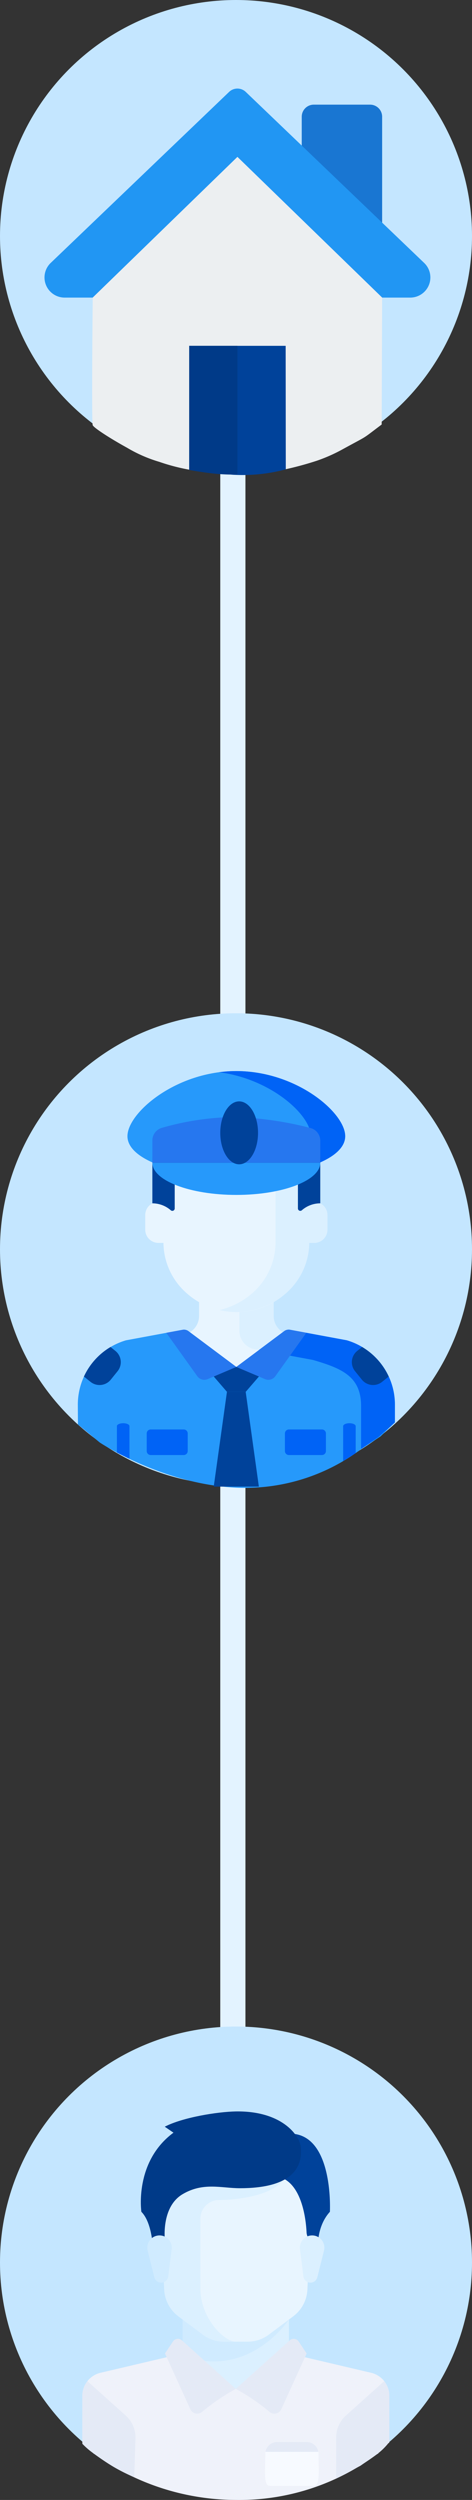 <svg xmlns="http://www.w3.org/2000/svg" width="75" height="397.223" viewBox="0 0 75 397.223">
    <rect x="0" y="0" width="75" height="397.223" fill="#333333" stroke="none"/>
    <defs>
        <style>
            .cls-1{fill:#e3f3ff}.cls-2{fill:#c7e7ff}.cls-3{fill:#c4e6ff}.cls-4{fill:#1976d2}.cls-5{fill:#2196f3}.cls-6{fill:#eceff1}.cls-7{fill:#00429a}.cls-8{fill:#003a88}.cls-9{fill:#dbf0ff}.cls-10{fill:#eff2fa}.cls-11{fill:#d0ebff}.cls-12{fill:#e8f5ff}.cls-13{fill:#e4eaf6}.cls-14{fill:#f7faff}.cls-15{fill:#ededed}.cls-16{fill:#2699fb}.cls-17{fill:#0063f6}.cls-18{fill:#2677ef}
        </style>
    </defs>
    <g id="steps-illustration-chekin" transform="translate(-812 -581)">
        <g id="Group_10813" data-name="Group 10813" transform="translate(-1 -3)">
            <path id="Rectangle_1974" d="M0 0h4v337H0z" class="cls-1" data-name="Rectangle 1974" transform="translate(848 626)"/>
            <circle id="Ellipse_829" cx="11" cy="11" r="11" class="cls-2" data-name="Ellipse 829" transform="translate(839 611)"/>
            <circle id="Ellipse_830" cx="11" cy="11" r="11" class="cls-2" data-name="Ellipse 830" transform="translate(839 770)"/>
            <circle id="Ellipse_831" cx="11" cy="11" r="11" class="cls-2" data-name="Ellipse 831" transform="translate(839 940)"/>
        </g>
        <g id="guest-icon" transform="translate(434.76 354.633)">
            <circle id="Ellipse_778" cx="37.5" cy="37.5" r="37.5" class="cls-3" data-name="Ellipse 778" transform="translate(377.24 226.367)"/>
            <g id="home_1_" data-name="home (1)" transform="translate(384.308 240.44)">
                <path id="Path_19733" d="M352.19 21.332h-8.942a1.917 1.917 0 0 0-1.916 1.916v8.636a1.908 1.908 0 0 0 .57 1.362l8.942 8.84a1.915 1.915 0 0 0 3.263-1.362V23.248a1.917 1.917 0 0 0-1.917-1.916zm0 0" class="cls-4" data-name="Path 19733" transform="translate(-300.454 -18.777)"/>
                <path id="Path_19734" d="M61.317 30.021a3.2 3.2 0 0 1-3.194 3.193h-4.47L30.659 10.859 7.665 33.214H3.194a3.2 3.2 0 0 1-2.249-5.467L29.33.537a1.913 1.913 0 0 1 2.657 0l28.36 27.184a3.191 3.191 0 0 1 .97 2.3zm0 0" class="cls-5" data-name="Path 19734" transform="translate(0 -.001)"/>
                <path id="Path_19735" d="M86.911 90.668l-22.994 22.355s-.2 19.843 0 20.279 2.8 2.117 5.446 3.572a22.437 22.437 0 0 0 5.131 2.247 31.794 31.794 0 0 0 4.816 1.257l15.134-.053a51.224 51.224 0 0 0 5.113-1.391 25.952 25.952 0 0 0 3.95-1.745c4.489-2.468 2.913-1.436 6.325-4l.073-20.169zm0 0" class="cls-6" data-name="Path 19735" transform="translate(-56.252 -79.81)"/>
                <path id="Path_19736" d="M192 341.332h15.329l.02 19.626a26.551 26.551 0 0 1-8.108.872 5.391 5.391 0 0 1-5.044-3.817zm0 0" class="cls-7" data-name="Path 19736" transform="translate(-169.006 -300.454)"/>
                <path id="Path_19737" d="M192 341.332h7.665v20.439a26.839 26.839 0 0 1-3.4-.109c-1.916-.179-4.268-.608-4.268-.608zm0 0" class="cls-8" data-name="Path 19737" transform="translate(-169.006 -300.454)"/>
            </g>
        </g>
        <g id="guest-icon-2" data-name="guest-icon" transform="translate(434.289 675.98)">
            <circle id="Ellipse_778-2" cx="37.5" cy="37.5" r="37.5" class="cls-3" data-name="Ellipse 778" transform="translate(377.711 227.02)"/>
            <g id="individual-icon" transform="translate(390.796 240.511)">
                <path id="Path_19207" d="M240.516 145.586v-6.566h-16.883v6.566l8.442 7.5z" class="cls-9" data-name="Path 19207" transform="translate(-207.688 -107.127)"/>
                <path id="Path_19208" d="M200.008 170.3l-11.608-2.727a1.861 1.861 0 0 1-.488-.2l-9.4 5.484-9.034-5.749a1.867 1.867 0 0 1-.854.461L157.02 170.3a3.752 3.752 0 0 0-2.893 3.652v7.348c0 .529 1.6-1.173 2.078-.723.216.218-.709 2.6-.2 2.6a38.533 38.533 0 0 0 22.511 7.327 36.517 36.517 0 0 0 22.51-7.327c.47 0-.469-1.407 0-1.876s1.876.566 1.876 0v-7.346a3.751 3.751 0 0 0-2.894-3.655z" class="cls-10" data-name="Path 19208" transform="translate(-154.127 -128.775)"/>
                <path id="Path_19209" d="M223.633 139.02v6.927c10.634 3.831 16.883-5.758 16.883-5.758v-1.17z" class="cls-11" data-name="Path 19209" transform="translate(-207.688 -107.127)"/>
                <path id="Path_19210" d="M207.28 44.985l.817 17.982a5.628 5.628 0 0 0 2.245 4.247l3.878 2.909a5.627 5.627 0 0 0 3.376 1.125h3.752a5.628 5.628 0 0 0 3.376-1.125l3.878-2.909a5.628 5.628 0 0 0 2.245-4.247l.817-17.982z" class="cls-12" data-name="Path 19210" transform="translate(-195.086 -34.665)"/>
                <path id="Path_19211" d="M216.659 48.737c3.752 0 9.379-.938 10.714-3.752H207.28l.817 17.982a5.628 5.628 0 0 0 2.245 4.247l3.878 2.909a5.627 5.627 0 0 0 3.376 1.125h1.876c-1.876 0-5.628-3.752-5.628-8.442V51.551a3 3 0 0 1 2.815-2.814z" class="cls-9" data-name="Path 19211" transform="translate(-195.086 -34.665)"/>
                <g id="Group_6977" data-name="Group 6977" transform="translate(0 42.856)">
                    <path id="Path_19212" d="M331.49 192.27l6.078-5.46a3.745 3.745 0 0 1 .808 2.325v7.346a10.23 10.23 0 0 1-1.876 1.876l-2.7 1.889-3.863 2.041v-6.528a4.691 4.691 0 0 1 1.553-3.489z" class="cls-13" data-name="Path 19212" transform="translate(-289.603 -186.81)"/>
                    <path id="Path_19213" d="M161.015 192.27l-6.078-5.46a3.745 3.745 0 0 0-.808 2.325v7.626a12.3 12.3 0 0 0 1.876 1.6s1.621 1.214 3.214 2.143a29.055 29.055 0 0 0 3.155 1.574l.2-6.315a4.689 4.689 0 0 0-1.559-3.493z" class="cls-13" data-name="Path 19213" transform="translate(-154.129 -186.81)"/>
                </g>
                <g id="Group_6978" data-name="Group 6978" transform="translate(13.132 36.129)">
                    <path id="Path_19216" d="M214.05 157.727l8.573 7.716a32.353 32.353 0 0 0-5.364 3.655 1.2 1.2 0 0 1-1.863-.421l-4.028-8.861 1.274-1.911a.938.938 0 0 1 1.408-.178z" class="cls-13" data-name="Path 19216" transform="translate(-211.368 -157.487)"/>
                    <path id="Path_19217" d="M269 157.727l-8.573 7.716a32.352 32.352 0 0 1 5.364 3.655 1.2 1.2 0 0 0 1.864-.421l4.028-8.861-1.274-1.911a.938.938 0 0 0-1.409-.178z" class="cls-13" data-name="Path 19217" transform="translate(-249.175 -157.487)"/>
                </g>
                <path id="Path_19218" d="M285.216 15.942l.879 6.214c4.014.8 4.592 7.1 4.676 8.9a1.851 1.851 0 0 0 .3.916l1.532 2.376s-.524-3.928 1.876-6.566c-.004.001.821-15.592-9.263-11.84z" class="cls-7" data-name="Path 19218" transform="translate(-255.143 -11.836)"/>
                <path id="Path_19219" d="M308.639 88.283l-1.059 4.237a1.128 1.128 0 0 1-1.094.854 1.128 1.128 0 0 1-1.119-.988l-.542-4.333a1.942 1.942 0 0 1 1.927-2.182 1.942 1.942 0 0 1 1.887 2.412z" class="cls-9" data-name="Path 19219" transform="translate(-270.241 -66.171)"/>
                <path id="Path_19220" d="M198.435 2.426l1.387.948c-6.272 4.631-5.1 12.574-5.1 12.574 1.876 1.876 1.876 6.566 1.876 6.566l1.876-1.876s-.724-5.419 2.814-7.5c3.283-1.934 6.155-.938 9.086-.938 7.855 0 10.053-2.96 9.672-6.566C219.85 3.765 217-.12 209.73 0c-2.93.053-8.442.941-11.295 2.426z" class="cls-8" data-name="Path 19220" transform="translate(-185.343)"/>
                <path id="Path_19222" d="M199.161 88.283l1.059 4.237a1.128 1.128 0 0 0 1.094.854 1.128 1.128 0 0 0 1.119-.988l.542-4.333a1.942 1.942 0 0 0-1.927-2.182 1.941 1.941 0 0 0-1.887 2.412z" class="cls-11" data-name="Path 19222" transform="translate(-188.784 -66.171)"/>
                <path id="Path_19223" d="M287.438 228.967h-4.69a1.876 1.876 0 0 0-1.876 1.876h8.442a1.876 1.876 0 0 0-1.876-1.876z" class="cls-13" data-name="Path 19223" transform="translate(-251.795 -176.44)"/>
                <path id="Path_19732" d="M288.538 234.367h-7.012c-1.036 0-.7-2.418-.7-5.4h8.442c-.002 2.982.306 5.4-.73 5.4z" class="cls-14" data-name="Path 19732" transform="translate(-251.748 -174.878)"/>
            </g>
        </g>
        <g id="policeman-icn" transform="translate(763.729 751.187)">
            <circle id="Ellipse_778-3" cx="37.5" cy="37.5" r="37.5" class="cls-3" data-name="Ellipse 778" transform="translate(48.271 -9.187)"/>
            <path id="Path_16252" d="M188.849 273.263l6.381-5.993-2.53-.47a3.02 3.02 0 0 1-2.1-2.911v-5.559h-11.85v5.558a3.02 3.02 0 0 1-2.1 2.911l-2.533.471 6.381 5.993a6.1 6.1 0 0 0 8.351 0z" class="cls-12" data-name="Path 16252" transform="translate(-98.848 -225.016)"/>
            <path id="Path_16253" d="M259.778 258.33v7.895a3.02 3.02 0 0 0 2.1 2.911l5 .927 2.974-2.793-2.533-.471a3.02 3.02 0 0 1-2.1-2.911v-5.558z" class="cls-9" data-name="Path 16253" transform="translate(-173.469 -225.016)"/>
            <path id="Path_16255" d="M103.375 320.269l-9.007-1.669a1.2 1.2 0 0 0-.941.22l-7.6 5.684-7.6-5.684a1.2 1.2 0 0 0-.941-.219l-9.007 1.673a10.65 10.65 0 0 0-7.642 10.216l.02 3.155 3.468 2.865s9.887 6.619 21.707 7.176a30.682 30.682 0 0 0 19.716-6.045l3.188-2.1 2.291-2.223v-2.832a10.65 10.65 0 0 0-7.652-10.217z" class="cls-16" data-name="Path 16255" transform="translate(0 -277.493)"/>
            <g id="Group_4728" data-name="Group 4728" transform="translate(74.692 41.083)">
                <path id="Path_16256" d="M297.944 320.27l-9.007-1.673a1.2 1.2 0 0 0-.941.22L284 321.8l8.572 1.592c4.531 1.334 7.642 2.585 7.642 7.309v6.823l2.742-1.861 2.628-2.34v-2.838a10.65 10.65 0 0 0-7.64-10.215z" class="cls-17" data-name="Path 16256" transform="translate(-269.261 -318.577)"/>
                <path id="Path_16257" d="M169.691 319.076l4.93 6.9a1.363 1.363 0 0 0 1.642.462l4.559-1.937-7.6-5.684a1.2 1.2 0 0 0-.941-.219z" class="cls-18" data-name="Path 16257" transform="translate(-169.691 -318.576)"/>
                <path id="Path_16258" d="M267.13 319.076l-4.93 6.9a1.363 1.363 0 0 1-1.642.462L256 324.5l7.6-5.684a1.2 1.2 0 0 1 .941-.219z" class="cls-18" data-name="Path 16258" transform="translate(-244.87 -318.576)"/>
            </g>
            <path id="Path_16259" d="M139.117 0c-9.557 0-17.3 6.612-17.3 10.348s7.748 6.406 17.3 6.406 17.3-2.67 17.3-6.406S148.674 0 139.117 0z" class="cls-16" data-name="Path 16259" transform="translate(-53.295)"/>
            <path id="Path_16260" d="M237.567 0a21.076 21.076 0 0 0-2.729.179c8.26 1.079 14.576 6.8 14.576 10.168s-6.315 5.877-14.576 6.331c.889.049 1.8.074 2.729.074 9.557 0 17.3-2.67 17.3-6.406S247.124 0 237.567 0z" class="cls-17" data-name="Path 16260" transform="translate(-151.745)"/>
            <path id="Path_16261" d="M170.636 76.348h-.79V73.2a10.8 10.8 0 0 0-3.656-8.2c-1.86-1.6-13.994-1.6-15.853 0a10.8 10.8 0 0 0-3.657 8.205v3.144h-.79a2.1 2.1 0 0 0-2.1 2.1v2.323a2.1 2.1 0 0 0 2.1 2.1h.793a10.778 10.778 0 0 0 3.654 7.96 11.862 11.862 0 0 0 15.853 0 10.778 10.778 0 0 0 3.654-7.96h.793a2.1 2.1 0 0 0 2.1-2.1v-2.328a2.1 2.1 0 0 0-2.101-2.096z" class="cls-12" data-name="Path 16261" transform="translate(-72.441 -55.57)"/>
            <path id="Path_16262" d="M250.308 76.349h-.79V73.2a10.8 10.8 0 0 0-3.657-8.2c-1.171-1.008-6.413-1.381-10.6-1.12 2.464.154 4.563.527 5.252 1.12a10.8 10.8 0 0 1 3.657 8.205v9.661a10.778 10.778 0 0 1-3.654 7.96 12.346 12.346 0 0 1-5.252 2.718 12.287 12.287 0 0 0 2.674.32 12.141 12.141 0 0 0 7.927-3.037 10.778 10.778 0 0 0 3.654-7.96h.793a2.1 2.1 0 0 0 2.1-2.1v-2.322a2.1 2.1 0 0 0-2.104-2.096z" class="cls-9" data-name="Path 16262" transform="translate(-152.113 -55.571)"/>
            <path id="Path_16263" d="M152.554 84.331v7.218a4.443 4.443 0 0 1 2.91 1.087.377.377 0 0 0 .64-.27V87.02h19.579v5.345a.377.377 0 0 0 .64.27 4.443 4.443 0 0 1 2.91-1.087v-7.217c.001-4.471-26.679-4.471-26.679 0z" class="cls-7" data-name="Path 16263" transform="translate(-80.072 -70.535)"/>
            <path id="Path_16264" d="M165.894 118.079c-7.368 0-13.34-2.287-13.34-5.108h26.68c0 2.821-5.972 5.108-13.34 5.108z" class="cls-16" data-name="Path 16264" transform="translate(-80.072 -98.402)"/>
            <path id="Path_16265" d="M152.554 60.369v3.546h26.68v-3.509a2.082 2.082 0 0 0-1.567-2.017 53.48 53.48 0 0 0-12.4-1.737 43.383 43.383 0 0 0-11.2 1.713 2.082 2.082 0 0 0-1.513 2.004z" class="cls-18" data-name="Path 16265" transform="translate(-80.072 -49.346)"/>
            <g id="Group_4729" data-name="Group 4729" transform="translate(82.237 47.007)">
                <path id="Path_16266" d="M231.784 364.512l-3.585 1.523 2.1 2.436h2.978l2.1-2.436z" class="cls-7" data-name="Path 16266" transform="translate(-228.199 -364.512)"/>
                <path id="Path_16267" d="M233.273 395.214h-2.978l-2.1 15.06h7.17z" class="cls-7" data-name="Path 16267" transform="translate(-228.199 -391.255)"/>
            </g>
            <g id="Group_4730" data-name="Group 4730" transform="translate(71.585 56.948)">
                <path id="Path_16268" d="M321.78 445.661h-5.249a.632.632 0 0 1-.632-.632v-2.8a.632.632 0 0 1 .632-.632h5.249a.631.631 0 0 1 .632.632v2.8a.631.631 0 0 1-.632.632z" class="cls-17" data-name="Path 16268" transform="translate(-293.939 -441.602)"/>
                <path id="Path_16269" d="M151.484 445.661h-5.249a.632.632 0 0 1-.632-.632v-2.8a.632.632 0 0 1 .632-.632h5.249a.632.632 0 0 1 .632.632v2.8a.632.632 0 0 1-.632.632z" class="cls-17" data-name="Path 16269" transform="translate(-145.604 -441.602)"/>
            </g>
            <path id="Path_16270" d="M69.273 345.487a2.289 2.289 0 0 0 3.219-.345l1.085-1.345a2.289 2.289 0 0 0-.345-3.219l-.778-.627a10.661 10.661 0 0 0-4.226 4.694z" class="cls-7" data-name="Path 16270" transform="translate(-6.621 -296.111)"/>
            <path id="Path_16271" d="M404.215 344.644a10.66 10.66 0 0 0-4.226-4.694l-.778.627a2.289 2.289 0 0 0-.345 3.219l1.085 1.345a2.289 2.289 0 0 0 3.219.345z" class="cls-7" data-name="Path 16271" transform="translate(-294.179 -296.111)"/>
            <g id="Group_4731" data-name="Group 4731" transform="translate(66.851 55.951)">
                <path id="Path_16272" d="M388.647 433.872c-.551 0-1 .211-1 .471v5.548l1.993-1.26v-4.288c.003-.26-.44-.471-.993-.471z" class="cls-17" data-name="Path 16272" transform="translate(-351.702 -433.872)"/>
                <path id="Path_16273" d="M109.889 433.872c-.551 0-1 .207-1 .462v4.207l1.993.984v-5.191c.003-.255-.443-.462-.993-.462z" class="cls-17" data-name="Path 16273" transform="translate(-108.892 -433.872)"/>
            </g>
            <ellipse id="Ellipse_638" cx="3" cy="5" class="cls-7" data-name="Ellipse 638" rx="3" ry="5" transform="translate(83.271 4.813)"/>
        </g>
    </g>
</svg>
